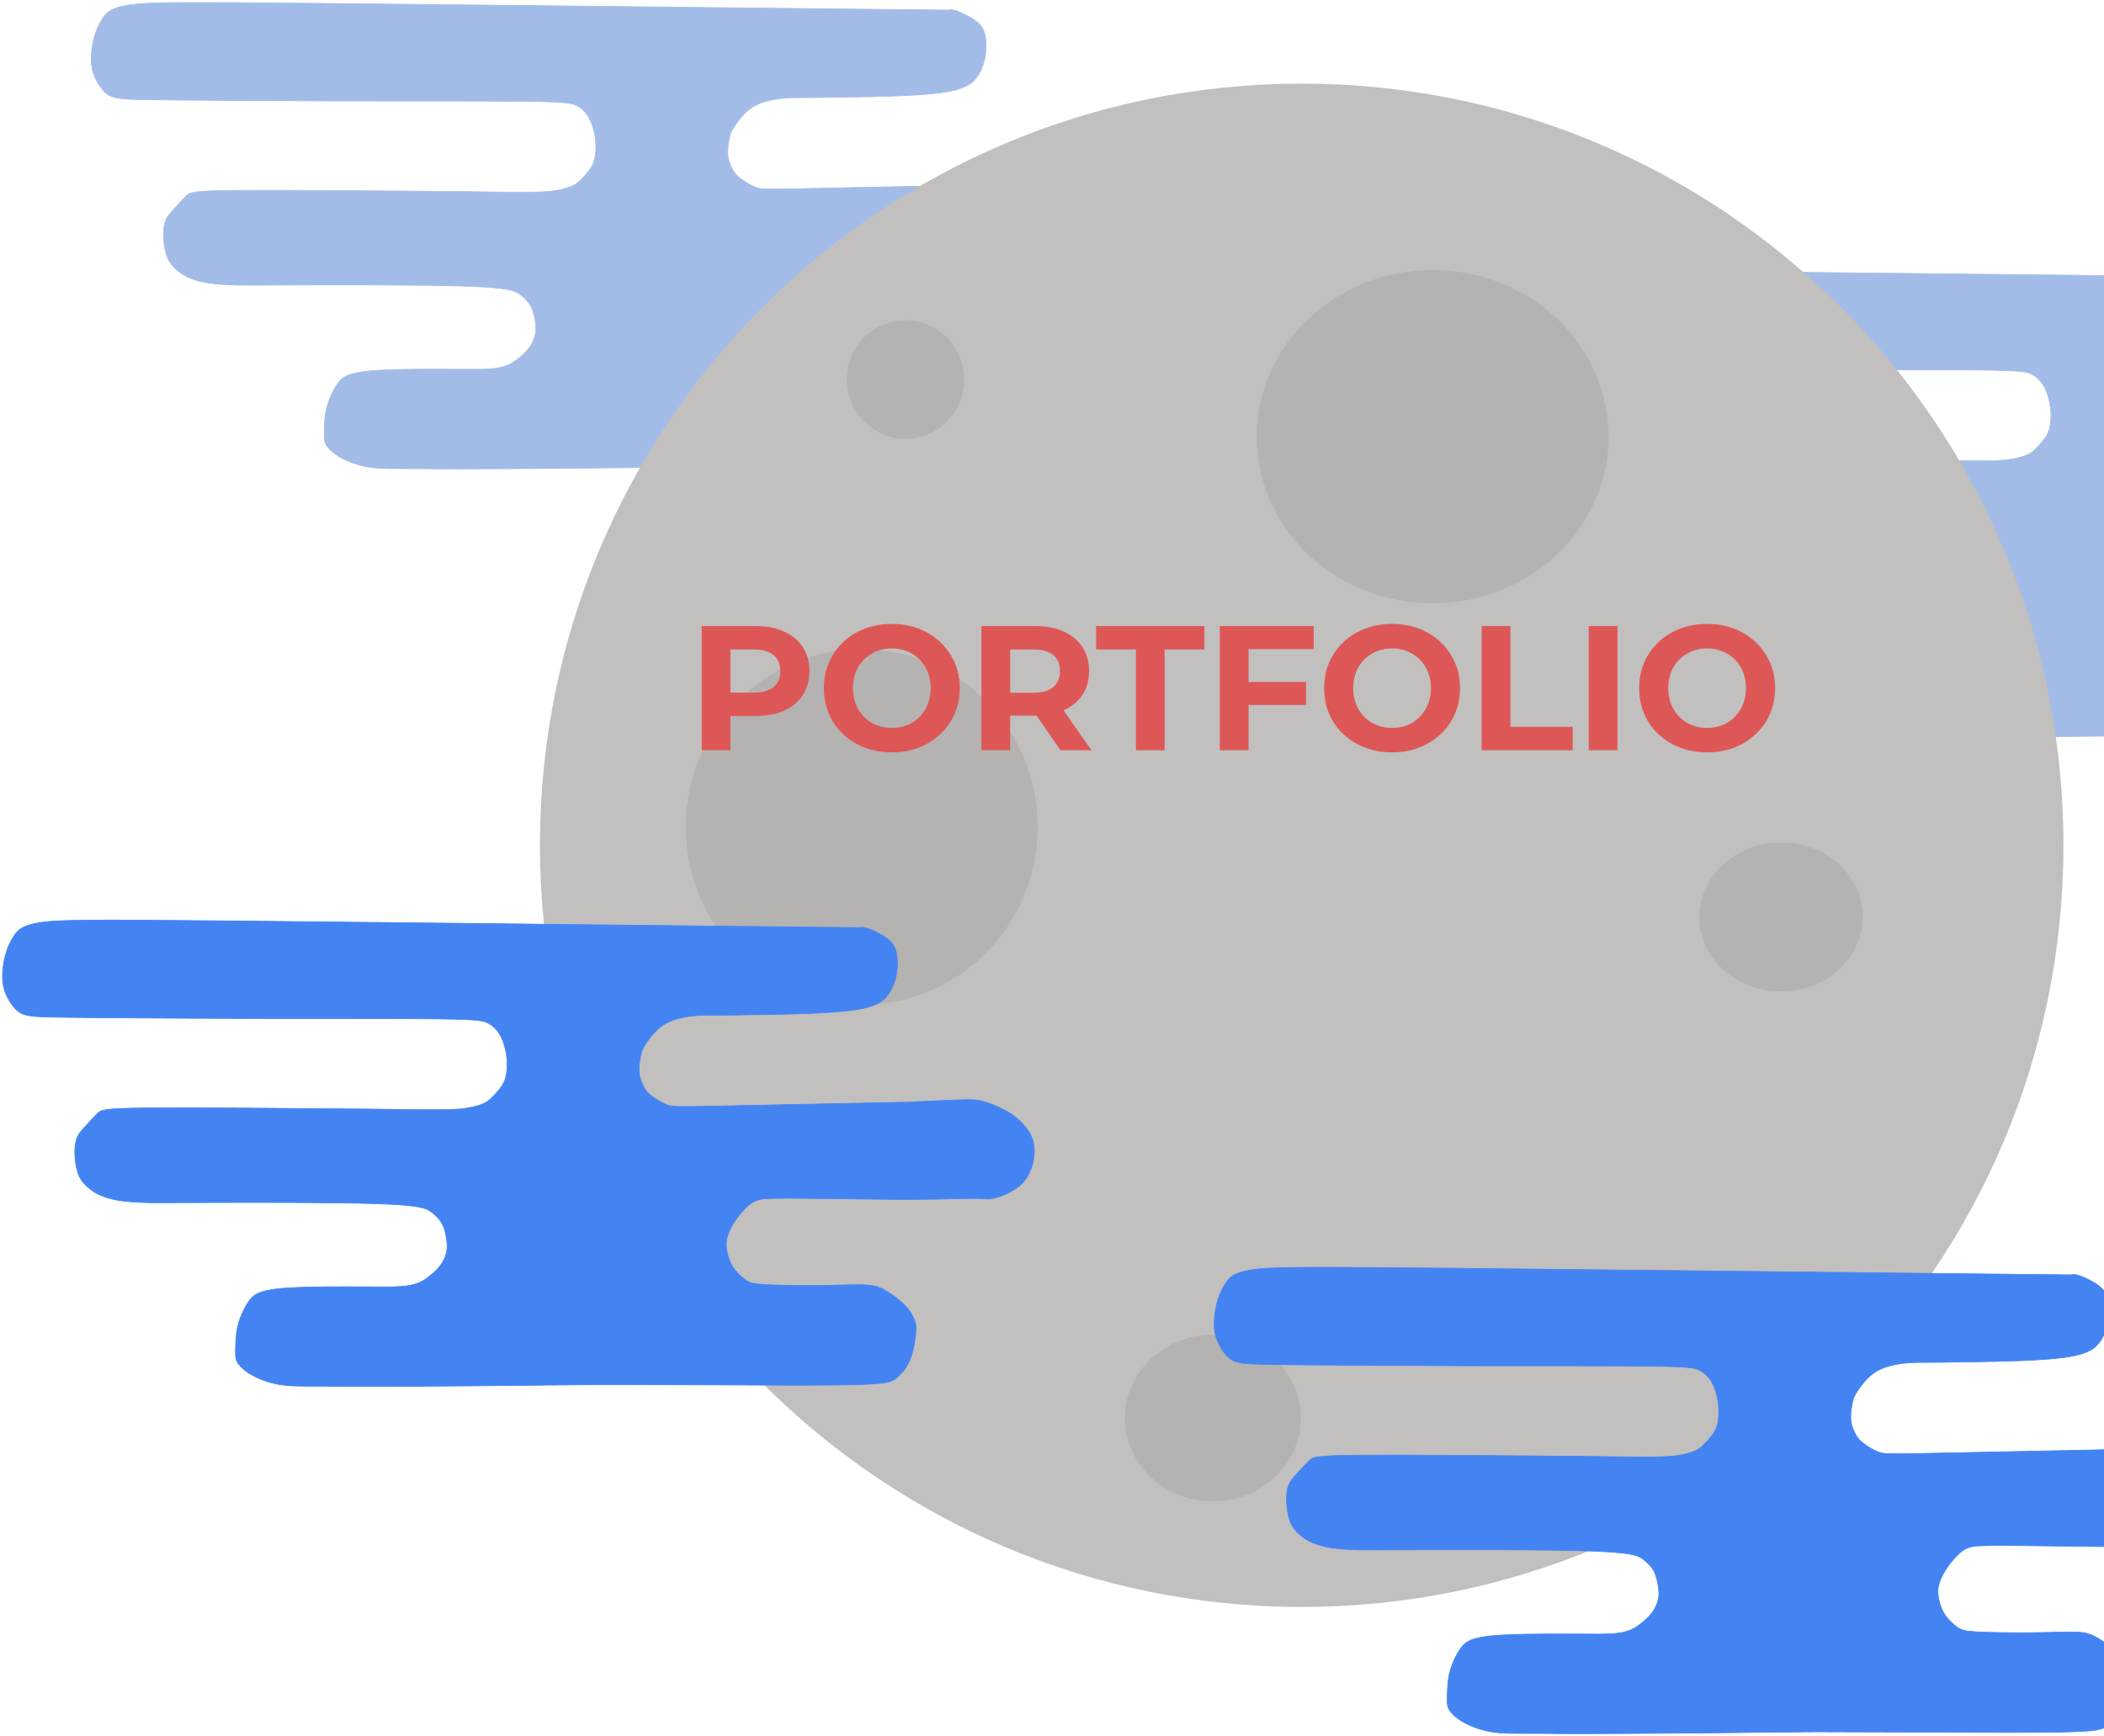 <svg width="830" height="685" viewBox="0 0 830 685" fill="none" xmlns="http://www.w3.org/2000/svg">
<path d="M373.593 3.968C372.856 3.968 371.381 3.968 323.245 3.437C275.108 2.907 180.316 1.846 126.216 1.322C72.116 0.799 58.708 0.81 51.105 1.927C43.503 3.042 41.71 5.261 40.276 7.583C38.841 9.906 37.764 12.331 37.033 15.178C36.301 18.027 35.914 21.297 35.994 23.98C36.075 26.662 36.623 28.756 37.649 30.928C38.676 33.1 40.182 35.35 41.793 36.73C43.404 38.11 45.227 38.653 48.282 38.964C51.337 39.275 55.677 39.369 71.186 39.506C86.696 39.644 113.373 39.823 140.244 39.87C167.116 39.914 194.18 39.833 208.809 40.02C223.439 40.211 225.632 40.68 227.483 41.64C229.335 42.599 230.845 44.048 231.975 45.844C233.104 47.64 233.855 49.781 234.348 51.919C234.842 54.056 235.079 56.19 235.057 58.27C235.034 60.35 234.753 62.377 234.215 63.958C233.676 65.538 232.882 66.673 231.899 67.885C230.917 69.097 229.746 70.386 228.727 71.348C227.709 72.311 226.843 72.947 225.444 73.528C224.046 74.11 222.113 74.637 219.994 75.047C217.874 75.457 215.567 75.751 208.792 75.813C202.017 75.872 190.774 75.707 179.532 75.538C145.222 75.245 110.914 74.951 93.337 75.108C75.761 75.264 74.92 75.871 73.431 77.328C71.942 78.785 69.804 81.092 68.11 82.994C66.417 84.896 65.167 86.392 64.713 89.437C64.258 92.481 64.598 97.071 65.559 100.216C66.52 103.361 68.101 105.06 69.656 106.41C71.21 107.76 72.737 108.761 74.727 109.623C76.716 110.486 79.166 111.21 82.4 111.689C85.635 112.168 89.653 112.402 93.214 112.489C96.775 112.577 99.878 112.519 117.385 112.46C134.891 112.4 166.801 112.35 183.88 112.929C200.96 113.508 203.208 114.717 205.102 116.123C206.996 117.528 208.537 119.129 209.511 121.014C210.485 122.898 210.895 125.066 211.158 126.911C211.422 128.757 211.538 130.28 211.158 132.037C210.777 133.794 209.899 135.786 208.465 137.6C207.031 139.415 205.041 141.052 203.52 142.163C201.999 143.275 200.947 143.86 199.438 144.384C197.93 144.908 195.965 145.37 192.816 145.572C189.667 145.775 185.335 145.716 182.612 145.687C179.889 145.657 178.777 145.657 171.665 145.657C164.553 145.657 151.441 145.657 143.977 146.546C136.512 147.435 134.697 149.213 133.204 151.332C131.711 153.452 130.54 155.912 129.75 158.079C128.96 160.247 128.55 162.122 128.316 163.821C128.082 165.52 128.024 167.044 127.965 168.567C127.905 170.09 127.848 171.614 127.928 172.854C128.01 174.095 128.234 175.052 129.155 176.25C130.075 177.449 131.691 178.889 133.69 180.108C135.688 181.328 138.069 182.328 140.455 183.091C142.841 183.854 145.231 184.381 148.241 184.644C151.25 184.907 154.881 184.907 158.394 184.907C161.907 184.907 165.303 184.907 167.967 184.937C170.631 184.967 172.563 185.025 181.601 185.011C190.638 184.996 206.779 184.912 223.127 184.777C239.474 184.642 256.024 184.459 272.576 184.275L321.934 184.421C342.576 184.533 363.219 184.645 374.284 184.275C385.35 183.905 386.839 183.053 388.288 181.93C389.736 180.806 391.143 179.411 392.316 177.628C393.488 175.845 394.426 173.673 395.071 171.209C395.716 168.745 396.069 165.987 396.245 163.993C396.422 162 396.422 160.769 395.859 159.099C395.296 157.429 394.168 155.32 391.998 153.068C389.828 150.816 386.614 148.423 384.001 146.968C381.388 145.513 379.374 144.997 375.616 144.885C371.857 144.772 366.353 145.066 358.989 145.147C351.626 145.229 342.403 145.103 337.188 144.831C331.972 144.562 330.764 144.152 329.152 143.018C327.539 141.884 325.523 140.027 324.163 137.926C322.803 135.826 322.1 133.482 321.749 131.578C321.397 129.673 321.397 128.209 321.719 126.714C322.041 125.219 322.685 123.696 323.417 122.29C324.148 120.883 324.968 119.594 326.14 118.071C327.311 116.547 328.833 114.79 330.173 113.628C331.514 112.466 332.671 111.901 333.953 111.471C335.234 111.042 336.64 110.749 345.673 110.75C354.707 110.75 371.367 111.043 382.574 111.159C393.78 111.275 399.533 111.211 404.224 111.122C408.915 111.033 412.546 110.916 415.473 110.857C418.401 110.797 420.626 110.797 422.353 110.916C424.081 111.034 425.31 111.268 427.989 110.519C430.667 109.77 434.796 108.039 437.562 105.534C440.329 103.028 441.734 99.747 442.437 96.847C443.139 93.948 443.139 91.428 442.762 89.323C442.384 87.218 441.628 85.527 440.372 83.744C439.116 81.96 437.36 80.085 435.424 78.583C433.489 77.081 431.375 75.951 429.117 74.918C426.859 73.885 424.459 72.947 422.438 72.419C420.418 71.892 418.779 71.775 413.949 71.913C409.119 72.051 401.097 72.445 393.077 72.838C362.808 73.476 332.541 74.113 316.789 74.403C301.037 74.692 299.803 74.634 297.849 73.811C295.895 72.989 293.22 71.401 291.561 70.027C289.903 68.652 289.263 67.49 288.591 66.06C287.92 64.629 287.217 62.93 287.099 60.733C286.982 58.535 287.45 55.84 287.804 54.182C288.157 52.525 288.396 51.905 289.711 49.888C291.025 47.871 293.413 44.458 296.775 42.312C300.137 40.166 304.47 39.287 307.895 38.877C311.321 38.467 313.838 38.526 317.417 38.526C320.995 38.526 325.633 38.466 335.811 38.303C345.989 38.138 361.706 37.864 371.048 36.616C380.39 35.368 383.358 33.147 385.339 30.425C387.321 27.704 388.316 24.482 388.756 21.67C389.195 18.858 389.078 16.456 388.677 14.359C388.277 12.263 387.592 10.473 385.523 8.727C383.453 6.982 379.999 5.283 377.902 4.496C375.805 3.709 375.067 3.836 374.697 3.9C374.326 3.967 374.327 3.959 373.59 3.959L373.593 3.968Z" fill="#A3BCE7" stroke="#A3BCE7" stroke-width="0.265"/>
<path d="M947.609 109.98C946.873 109.98 945.397 109.98 897.261 109.45C849.124 108.919 754.332 107.859 700.232 107.335C646.133 106.811 632.724 106.823 625.122 107.939C617.519 109.055 615.727 111.274 614.292 113.596C612.857 115.918 611.78 118.343 611.049 121.191C610.317 124.039 609.93 127.31 610.01 129.992C610.091 132.675 610.639 134.769 611.666 136.941C612.693 139.113 614.198 141.363 615.809 142.743C617.42 144.122 619.244 144.666 622.298 144.976C625.353 145.287 629.693 145.382 645.203 145.519C660.712 145.656 687.389 145.836 714.261 145.883C741.132 145.927 768.197 145.845 782.826 146.033C797.455 146.224 799.648 146.693 801.5 147.652C803.351 148.612 804.861 150.061 805.991 151.857C807.12 153.652 807.871 155.794 808.364 157.932C808.858 160.069 809.095 162.203 809.073 164.283C809.051 166.363 808.769 168.39 808.231 169.97C807.693 171.551 806.898 172.686 805.916 173.898C804.933 175.11 803.762 176.399 802.744 177.361C801.725 178.323 800.859 178.959 799.46 179.541C798.062 180.123 796.13 180.65 794.01 181.06C791.89 181.47 789.583 181.763 782.808 181.826C776.033 181.885 764.79 181.719 753.548 181.55C719.238 181.257 684.93 180.963 667.353 181.12C649.777 181.276 648.937 181.883 647.447 183.34C645.958 184.798 643.82 187.104 642.126 189.006C640.433 190.908 639.184 192.405 638.729 195.449C638.275 198.494 638.614 203.084 639.575 206.229C640.537 209.373 642.117 211.072 643.672 212.422C645.226 213.772 646.754 214.774 648.743 215.636C650.732 216.498 653.182 217.222 656.417 217.701C659.651 218.18 663.669 218.415 667.23 218.502C670.791 218.59 673.894 218.532 691.401 218.472C708.908 218.413 740.817 218.363 757.897 218.942C774.976 219.521 777.224 220.73 779.118 222.136C781.012 223.541 782.553 225.142 783.527 227.026C784.502 228.911 784.911 231.078 785.175 232.924C785.438 234.77 785.555 236.293 785.174 238.05C784.793 239.807 783.915 241.799 782.481 243.613C781.047 245.427 779.058 247.064 777.537 248.176C776.016 249.287 774.963 249.873 773.454 250.397C771.946 250.921 769.981 251.383 766.832 251.585C763.684 251.788 759.351 251.729 756.628 251.7C753.906 251.67 752.793 251.67 745.681 251.67C738.569 251.67 725.457 251.67 717.993 252.559C710.528 253.448 708.713 255.226 707.22 257.345C705.727 259.465 704.556 261.924 703.766 264.092C702.976 266.26 702.566 268.134 702.332 269.834C702.098 271.533 702.04 273.056 701.981 274.58C701.922 276.103 701.864 277.626 701.944 278.867C702.026 280.107 702.25 281.065 703.171 282.263C704.091 283.462 705.707 284.902 707.706 286.121C709.704 287.341 712.086 288.341 714.471 289.104C716.857 289.867 719.247 290.393 722.257 290.656C725.267 290.92 728.897 290.92 732.41 290.92C735.923 290.92 739.319 290.92 741.983 290.95C744.647 290.979 746.58 291.037 755.617 291.024C764.654 291.009 780.796 290.924 797.143 290.79C813.49 290.655 830.04 290.472 846.592 290.288L895.95 290.434C916.592 290.546 937.236 290.658 948.301 290.287C959.366 289.918 960.856 289.065 962.304 287.942C963.752 286.819 965.159 285.424 966.332 283.641C967.504 281.858 968.442 279.686 969.087 277.222C969.733 274.757 970.085 272 970.262 270.006C970.438 268.012 970.438 266.782 969.875 265.112C969.312 263.442 968.184 261.333 966.014 259.081C963.844 256.829 960.631 254.436 958.017 252.981C955.404 251.525 953.391 251.009 949.632 250.897C945.873 250.785 940.369 251.078 933.006 251.16C925.642 251.242 916.419 251.115 911.204 250.844C905.988 250.574 904.78 250.165 903.168 249.031C901.556 247.897 899.539 246.039 898.179 243.939C896.819 241.838 896.117 239.495 895.765 237.59C895.413 235.686 895.413 234.221 895.735 232.727C896.057 231.232 896.701 229.709 897.433 228.302C898.165 226.896 898.985 225.607 900.156 224.084C901.327 222.56 902.849 220.802 904.189 219.641C905.53 218.479 906.687 217.913 907.969 217.484C909.251 217.055 910.656 216.762 919.689 216.762C928.723 216.763 945.383 217.056 956.59 217.172C967.797 217.288 973.549 217.224 978.24 217.134C982.932 217.046 986.562 216.928 989.489 216.869C992.417 216.81 994.642 216.81 996.37 216.929C998.097 217.047 999.327 217.281 1002.01 216.532C1004.68 215.783 1008.81 214.052 1011.58 211.546C1014.34 209.041 1015.75 205.76 1016.45 202.86C1017.16 199.96 1017.16 197.441 1016.78 195.336C1016.4 193.231 1015.64 191.54 1014.39 189.756C1013.13 187.973 1011.38 186.098 1009.44 184.596C1007.51 183.093 1005.39 181.964 1003.13 180.931C1000.88 179.897 998.475 178.96 996.455 178.432C994.434 177.905 992.795 177.788 987.965 177.925C983.135 178.064 975.113 178.457 967.093 178.851C936.824 179.489 906.557 180.126 890.805 180.416C875.054 180.705 873.82 180.647 871.865 179.824C869.911 179.002 867.236 177.414 865.578 176.039C863.919 174.665 863.279 173.503 862.608 172.072C861.936 170.642 861.233 168.943 861.116 166.745C860.998 164.548 861.467 161.853 861.82 160.195C862.174 158.537 862.412 157.917 863.727 155.901C865.041 153.884 867.429 150.471 870.791 148.325C874.153 146.178 878.486 145.299 881.911 144.89C885.337 144.48 887.855 144.538 891.433 144.538C895.011 144.539 899.649 144.479 909.827 144.316C920.005 144.151 935.722 143.876 945.064 142.629C954.406 141.381 957.374 139.159 959.356 136.438C961.337 133.717 962.332 130.494 962.772 127.682C963.211 124.871 963.094 122.468 962.694 120.372C962.293 118.276 961.608 116.485 959.539 114.74C957.47 112.994 954.015 111.295 951.918 110.509C949.821 109.722 949.083 109.849 948.713 109.913C948.343 109.98 948.343 109.972 947.606 109.972L947.609 109.98Z" fill="#A3BCE7" stroke="#A3BCE7" stroke-width="0.265"/>
<g clip-path="url(#clip0)">
<path opacity="0.999" d="M445.272 296.391C483.61 296.391 514.689 273.345 514.689 244.917C514.689 216.49 483.61 193.444 445.272 193.444C406.934 193.444 375.855 216.49 375.855 244.917C375.855 273.345 406.934 296.391 445.272 296.391Z" fill="#B5B2B2"/>
<path d="M521.022 404.205C520.449 404.205 519.301 404.205 481.868 403.793C444.435 403.381 370.72 402.557 328.649 402.149C286.579 401.742 276.151 401.751 270.239 402.619C264.327 403.486 262.933 405.21 261.818 407.015C260.702 408.82 259.865 410.704 259.296 412.918C258.727 415.131 258.426 417.673 258.488 419.757C258.551 421.842 258.977 423.47 259.775 425.158C260.574 426.846 261.745 428.594 262.998 429.666C264.25 430.739 265.668 431.161 268.044 431.402C270.419 431.644 273.795 431.717 285.855 431.824C297.916 431.931 318.662 432.07 339.558 432.106C360.455 432.141 381.501 432.078 392.878 432.223C404.254 432.372 405.96 432.736 407.399 433.482C408.839 434.228 410.014 435.354 410.892 436.749C411.77 438.145 412.354 439.809 412.738 441.47C413.122 443.132 413.306 444.79 413.289 446.406C413.271 448.023 413.052 449.598 412.634 450.826C412.215 452.055 411.598 452.937 410.834 453.879C410.069 454.82 409.159 455.822 408.367 456.57C407.575 457.318 406.901 457.812 405.814 458.264C404.726 458.716 403.223 459.126 401.575 459.445C399.927 459.763 398.132 459.991 392.864 460.04C387.596 460.086 378.852 459.957 370.11 459.826C343.429 459.598 316.749 459.369 303.081 459.491C289.413 459.613 288.759 460.084 287.601 461.217C286.443 462.349 284.78 464.142 283.463 465.62C282.146 467.098 281.175 468.261 280.821 470.627C280.468 472.993 280.732 476.56 281.479 479.004C282.227 481.448 283.456 482.768 284.665 483.818C285.874 484.867 287.062 485.645 288.608 486.315C290.155 486.985 292.061 487.548 294.576 487.92C297.091 488.293 300.216 488.475 302.985 488.543C305.754 488.611 308.167 488.566 321.781 488.52C335.396 488.473 360.21 488.435 373.492 488.884C386.773 489.334 388.522 490.274 389.995 491.366C391.468 492.459 392.665 493.703 393.423 495.167C394.181 496.632 394.5 498.316 394.704 499.751C394.909 501.185 395 502.369 394.704 503.734C394.408 505.1 393.725 506.648 392.61 508.058C391.495 509.467 389.947 510.74 388.765 511.603C387.582 512.467 386.763 512.922 385.59 513.33C384.417 513.737 382.889 514.096 380.44 514.253C377.992 514.41 374.623 514.365 372.505 514.342C370.388 514.319 369.523 514.319 363.992 514.319C358.461 514.319 348.265 514.319 342.461 515.01C336.656 515.701 335.244 517.082 334.083 518.729C332.922 520.376 332.012 522.288 331.397 523.973C330.783 525.657 330.464 527.114 330.282 528.435C330.1 529.756 330.055 530.939 330.009 532.123C329.963 533.307 329.918 534.491 329.98 535.455C330.044 536.419 330.218 537.163 330.934 538.094C331.65 539.026 332.907 540.145 334.461 541.093C336.015 542.04 337.867 542.817 339.722 543.41C341.577 544.003 343.436 544.413 345.776 544.617C348.117 544.822 350.94 544.822 353.672 544.822C356.404 544.822 359.045 544.822 361.117 544.845C363.188 544.868 364.691 544.913 371.719 544.903C378.747 544.891 391.299 544.825 404.011 544.721C416.724 544.616 429.594 544.474 442.465 544.331L480.849 544.444C496.901 544.531 512.954 544.618 521.559 544.33C530.164 544.043 531.322 543.381 532.449 542.508C533.575 541.635 534.669 540.551 535.581 539.165C536.493 537.78 537.222 536.092 537.724 534.176C538.226 532.261 538.5 530.118 538.637 528.569C538.774 527.019 538.774 526.063 538.336 524.765C537.899 523.468 537.021 521.828 535.334 520.078C533.646 518.328 531.147 516.468 529.115 515.338C527.083 514.207 525.517 513.805 522.594 513.718C519.671 513.631 515.391 513.859 509.665 513.923C503.939 513.986 496.766 513.888 492.711 513.677C488.655 513.468 487.716 513.149 486.462 512.268C485.208 511.387 483.64 509.943 482.582 508.311C481.524 506.678 480.978 504.857 480.705 503.377C480.431 501.897 480.431 500.759 480.681 499.597C480.932 498.436 481.433 497.252 482.002 496.159C482.571 495.066 483.208 494.064 484.119 492.88C485.03 491.696 486.214 490.33 487.256 489.427C488.298 488.524 489.198 488.085 490.195 487.751C491.192 487.418 492.285 487.19 499.31 487.19C506.334 487.191 519.29 487.418 528.005 487.509C536.72 487.599 541.193 487.549 544.842 487.48C548.49 487.411 551.313 487.319 553.589 487.274C555.866 487.228 557.596 487.227 558.94 487.32C560.283 487.411 561.239 487.594 563.322 487.011C565.405 486.429 568.616 485.084 570.767 483.137C572.918 481.19 574.011 478.64 574.558 476.386C575.104 474.133 575.104 472.175 574.81 470.539C574.517 468.903 573.929 467.589 572.952 466.203C571.976 464.817 570.61 463.36 569.104 462.192C567.599 461.025 565.955 460.147 564.199 459.344C562.444 458.541 560.577 457.812 559.006 457.402C557.435 456.992 556.16 456.902 552.404 457.009C548.648 457.116 542.41 457.422 536.173 457.728C512.634 458.223 489.097 458.719 476.848 458.944C464.599 459.169 463.639 459.124 462.119 458.484C460.599 457.845 458.519 456.611 457.23 455.543C455.94 454.475 455.442 453.572 454.92 452.46C454.398 451.348 453.851 450.028 453.76 448.32C453.668 446.612 454.033 444.517 454.307 443.229C454.583 441.941 454.768 441.459 455.79 439.892C456.812 438.325 458.67 435.672 461.284 434.004C463.898 432.336 467.268 431.653 469.931 431.335C472.595 431.016 474.553 431.062 477.336 431.062C480.118 431.062 483.725 431.015 491.64 430.889C499.555 430.76 511.777 430.547 519.042 429.578C526.307 428.608 528.615 426.881 530.156 424.767C531.697 422.652 532.471 420.147 532.812 417.962C533.154 415.777 533.063 413.91 532.752 412.281C532.44 410.652 531.907 409.26 530.298 407.904C528.689 406.547 526.003 405.227 524.372 404.616C522.741 404.004 522.167 404.103 521.88 404.152C521.592 404.205 521.592 404.199 521.019 404.199L521.022 404.205Z" fill="#4484F2" stroke="#4484F2" stroke-width="0.265"/>
<path opacity="0.999" d="M513.5 634C679.462 634 814 499.462 814 333.5C814 167.538 679.462 33 513.5 33C347.538 33 213 167.538 213 333.5C213 499.462 347.538 634 513.5 634Z" fill="#C2BFBF"/>
<path opacity="0.999" d="M565.155 238.034C603.493 238.034 634.572 208.601 634.572 172.294C634.572 135.987 603.493 106.554 565.155 106.554C526.817 106.554 495.738 135.987 495.738 172.294C495.738 208.601 526.817 238.034 565.155 238.034Z" fill="#B5B2B2"/>
<path opacity="0.999" d="M702.603 391.15C720.397 391.15 734.822 377.988 734.822 361.753C734.822 345.517 720.397 332.356 702.603 332.356C684.809 332.356 670.384 345.517 670.384 361.753C670.384 377.988 684.809 391.15 702.603 391.15Z" fill="#B5B2B2"/>
<path opacity="0.999" d="M339.945 396.442C378.283 396.442 409.362 365.023 409.362 326.266C409.362 287.509 378.283 256.09 339.945 256.09C301.607 256.09 270.528 287.509 270.528 326.266C270.528 365.023 301.607 396.442 339.945 396.442Z" fill="#B5B2B2"/>
<path opacity="0.999" d="M357.225 173.118C370.004 173.118 380.364 162.645 380.364 149.726C380.364 136.807 370.004 126.334 357.225 126.334C344.446 126.334 334.086 136.807 334.086 149.726C334.086 162.645 344.446 173.118 357.225 173.118Z" fill="#B5B2B2"/>
<path opacity="0.999" d="M478.455 592.313C497.624 592.313 513.164 577.597 513.164 559.443C513.164 541.289 497.624 526.573 478.455 526.573C459.286 526.573 443.747 541.289 443.747 559.443C443.747 577.597 459.286 592.313 478.455 592.313Z" fill="#B5B2B2"/>
<path d="M298.02 247C302.36 247 306.117 247.723 309.29 249.17C312.51 250.617 314.983 252.67 316.71 255.33C318.437 257.99 319.3 261.14 319.3 264.78C319.3 268.373 318.437 271.523 316.71 274.23C314.983 276.89 312.51 278.943 309.29 280.39C306.117 281.79 302.36 282.49 298.02 282.49H288.15V296H276.81V247H298.02ZM297.39 273.25C300.797 273.25 303.387 272.527 305.16 271.08C306.933 269.587 307.82 267.487 307.82 264.78C307.82 262.027 306.933 259.927 305.16 258.48C303.387 256.987 300.797 256.24 297.39 256.24H288.15V273.25H297.39ZM351.81 296.84C346.723 296.84 342.126 295.743 338.02 293.55C333.96 291.357 330.763 288.347 328.43 284.52C326.143 280.647 325 276.307 325 271.5C325 266.693 326.143 262.377 328.43 258.55C330.763 254.677 333.96 251.643 338.02 249.45C342.126 247.257 346.723 246.16 351.81 246.16C356.896 246.16 361.47 247.257 365.53 249.45C369.59 251.643 372.786 254.677 375.12 258.55C377.453 262.377 378.62 266.693 378.62 271.5C378.62 276.307 377.453 280.647 375.12 284.52C372.786 288.347 369.59 291.357 365.53 293.55C361.47 295.743 356.896 296.84 351.81 296.84ZM351.81 287.18C354.703 287.18 357.316 286.527 359.65 285.22C361.983 283.867 363.803 282 365.11 279.62C366.463 277.24 367.14 274.533 367.14 271.5C367.14 268.467 366.463 265.76 365.11 263.38C363.803 261 361.983 259.157 359.65 257.85C357.316 256.497 354.703 255.82 351.81 255.82C348.916 255.82 346.303 256.497 343.97 257.85C341.636 259.157 339.793 261 338.44 263.38C337.133 265.76 336.48 268.467 336.48 271.5C336.48 274.533 337.133 277.24 338.44 279.62C339.793 282 341.636 283.867 343.97 285.22C346.303 286.527 348.916 287.18 351.81 287.18ZM418.362 296L408.912 282.35H408.352H398.482V296H387.142V247H408.352C412.692 247 416.449 247.723 419.622 249.17C422.842 250.617 425.315 252.67 427.042 255.33C428.769 257.99 429.632 261.14 429.632 264.78C429.632 268.42 428.745 271.57 426.972 274.23C425.245 276.843 422.772 278.85 419.552 280.25L430.542 296H418.362ZM418.152 264.78C418.152 262.027 417.265 259.927 415.492 258.48C413.719 256.987 411.129 256.24 407.722 256.24H398.482V273.32H407.722C411.129 273.32 413.719 272.573 415.492 271.08C417.265 269.587 418.152 267.487 418.152 264.78ZM448.083 256.24H432.403V247H475.103V256.24H459.423V296H448.083V256.24ZM492.545 256.1V269.05H515.225V278.15H492.545V296H481.205V247H518.235V256.1H492.545ZM549.163 296.84C544.076 296.84 539.48 295.743 535.373 293.55C531.313 291.357 528.116 288.347 525.783 284.52C523.496 280.647 522.353 276.307 522.353 271.5C522.353 266.693 523.496 262.377 525.783 258.55C528.116 254.677 531.313 251.643 535.373 249.45C539.48 247.257 544.076 246.16 549.163 246.16C554.25 246.16 558.823 247.257 562.883 249.45C566.943 251.643 570.14 254.677 572.473 258.55C574.806 262.377 575.973 266.693 575.973 271.5C575.973 276.307 574.806 280.647 572.473 284.52C570.14 288.347 566.943 291.357 562.883 293.55C558.823 295.743 554.25 296.84 549.163 296.84ZM549.163 287.18C552.056 287.18 554.67 286.527 557.003 285.22C559.336 283.867 561.156 282 562.463 279.62C563.816 277.24 564.493 274.533 564.493 271.5C564.493 268.467 563.816 265.76 562.463 263.38C561.156 261 559.336 259.157 557.003 257.85C554.67 256.497 552.056 255.82 549.163 255.82C546.27 255.82 543.656 256.497 541.323 257.85C538.99 259.157 537.146 261 535.793 263.38C534.486 265.76 533.833 268.467 533.833 271.5C533.833 274.533 534.486 277.24 535.793 279.62C537.146 282 538.99 283.867 541.323 285.22C543.656 286.527 546.27 287.18 549.163 287.18ZM584.496 247H595.836V286.76H620.406V296H584.496V247ZM626.742 247H638.082V296H626.742V247ZM673.44 296.84C668.354 296.84 663.757 295.743 659.65 293.55C655.59 291.357 652.394 288.347 650.06 284.52C647.774 280.647 646.63 276.307 646.63 271.5C646.63 266.693 647.774 262.377 650.06 258.55C652.394 254.677 655.59 251.643 659.65 249.45C663.757 247.257 668.354 246.16 673.44 246.16C678.527 246.16 683.1 247.257 687.16 249.45C691.22 251.643 694.417 254.677 696.75 258.55C699.084 262.377 700.25 266.693 700.25 271.5C700.25 276.307 699.084 280.647 696.75 284.52C694.417 288.347 691.22 291.357 687.16 293.55C683.1 295.743 678.527 296.84 673.44 296.84ZM673.44 287.18C676.334 287.18 678.947 286.527 681.28 285.22C683.614 283.867 685.434 282 686.74 279.62C688.094 277.24 688.77 274.533 688.77 271.5C688.77 268.467 688.094 265.76 686.74 263.38C685.434 261 683.614 259.157 681.28 257.85C678.947 256.497 676.334 255.82 673.44 255.82C670.547 255.82 667.934 256.497 665.6 257.85C663.267 259.157 661.424 261 660.07 263.38C658.764 265.76 658.11 268.467 658.11 271.5C658.11 274.533 658.764 277.24 660.07 279.62C661.424 282 663.267 283.867 665.6 285.22C667.934 286.527 670.547 287.18 673.44 287.18Z" fill="#DE5757"/>
</g>
<path d="M816.593 502.968C815.856 502.968 814.381 502.968 766.245 502.437C718.108 501.907 623.316 500.846 569.216 500.322C515.116 499.799 501.707 499.81 494.105 500.927C486.503 502.042 484.71 504.261 483.276 506.583C481.841 508.906 480.764 511.33 480.033 514.179C479.301 517.027 478.914 520.297 478.994 522.98C479.075 525.662 479.623 527.757 480.649 529.928C481.676 532.1 483.182 534.35 484.793 535.73C486.404 537.11 488.228 537.653 491.282 537.964C494.337 538.275 498.677 538.369 514.186 538.506C529.696 538.644 556.373 538.823 583.244 538.87C610.116 538.915 637.18 538.833 651.809 539.02C666.439 539.211 668.632 539.68 670.483 540.64C672.335 541.599 673.845 543.048 674.975 544.844C676.104 546.64 676.855 548.781 677.348 550.919C677.842 553.056 678.079 555.19 678.057 557.27C678.034 559.35 677.753 561.377 677.215 562.958C676.676 564.538 675.882 565.673 674.899 566.885C673.917 568.097 672.746 569.386 671.727 570.348C670.709 571.311 669.843 571.947 668.444 572.528C667.046 573.11 665.113 573.637 662.994 574.047C660.874 574.457 658.566 574.751 651.792 574.813C645.017 574.872 633.774 574.707 622.532 574.538C588.222 574.244 553.914 573.951 536.337 574.108C518.761 574.264 517.92 574.871 516.431 576.328C514.942 577.785 512.804 580.092 511.11 581.994C509.417 583.896 508.167 585.392 507.713 588.437C507.258 591.481 507.598 596.071 508.559 599.216C509.52 602.361 511.101 604.06 512.656 605.41C514.21 606.76 515.737 607.761 517.727 608.623C519.716 609.486 522.166 610.21 525.4 610.689C528.635 611.168 532.653 611.402 536.214 611.489C539.774 611.577 542.878 611.519 560.385 611.46C577.891 611.4 609.801 611.35 626.88 611.929C643.96 612.508 646.208 613.717 648.102 615.123C649.996 616.528 651.537 618.129 652.511 620.014C653.485 621.898 653.895 624.066 654.158 625.911C654.422 627.757 654.538 629.28 654.158 631.037C653.777 632.794 652.899 634.786 651.465 636.6C650.031 638.415 648.041 640.052 646.52 641.163C644.999 642.275 643.947 642.86 642.438 643.384C640.93 643.908 638.965 644.37 635.816 644.572C632.667 644.775 628.335 644.716 625.612 644.687C622.889 644.657 621.777 644.657 614.665 644.657C607.553 644.657 594.441 644.657 586.977 645.546C579.512 646.435 577.697 648.213 576.204 650.332C574.711 652.452 573.54 654.912 572.75 657.079C571.96 659.247 571.55 661.122 571.316 662.821C571.082 664.52 571.024 666.044 570.965 667.567C570.905 669.09 570.848 670.614 570.928 671.854C571.01 673.095 571.234 674.052 572.155 675.25C573.075 676.449 574.691 677.889 576.69 679.108C578.688 680.328 581.069 681.328 583.455 682.091C585.841 682.854 588.231 683.381 591.241 683.644C594.25 683.907 597.881 683.907 601.394 683.907C604.907 683.907 608.303 683.907 610.967 683.937C613.631 683.967 615.563 684.025 624.601 684.011C633.638 683.996 649.779 683.912 666.126 683.777C682.474 683.642 699.024 683.459 715.576 683.275L764.934 683.421C785.576 683.533 806.219 683.645 817.284 683.275C828.35 682.905 829.839 682.053 831.288 680.93C832.736 679.806 834.143 678.411 835.316 676.628C836.488 674.845 837.426 672.673 838.071 670.209C838.716 667.745 839.069 664.987 839.245 662.993C839.422 661 839.422 659.769 838.859 658.099C838.296 656.429 837.168 654.32 834.998 652.068C832.828 649.816 829.614 647.423 827.001 645.968C824.388 644.513 822.374 643.997 818.616 643.885C814.857 643.772 809.353 644.066 801.989 644.147C794.626 644.229 785.403 644.103 780.188 643.831C774.972 643.562 773.764 643.152 772.152 642.018C770.539 640.884 768.523 639.027 767.163 636.926C765.803 634.826 765.1 632.482 764.749 630.578C764.397 628.673 764.397 627.209 764.719 625.714C765.041 624.219 765.685 622.696 766.417 621.29C767.148 619.883 767.968 618.594 769.14 617.071C770.311 615.547 771.833 613.79 773.173 612.628C774.514 611.466 775.671 610.901 776.953 610.471C778.234 610.042 779.64 609.749 788.673 609.75C797.707 609.75 814.367 610.043 825.574 610.159C836.78 610.275 842.533 610.211 847.224 610.122C851.915 610.033 855.546 609.916 858.473 609.857C861.401 609.797 863.626 609.797 865.353 609.916C867.081 610.034 868.31 610.268 870.989 609.519C873.667 608.77 877.796 607.039 880.562 604.534C883.329 602.028 884.734 598.747 885.437 595.847C886.139 592.948 886.139 590.428 885.762 588.323C885.384 586.218 884.628 584.527 883.372 582.744C882.116 580.96 880.36 579.085 878.424 577.583C876.489 576.081 874.375 574.951 872.117 573.918C869.859 572.884 867.459 571.947 865.438 571.419C863.418 570.892 861.779 570.775 856.949 570.913C852.119 571.051 844.097 571.445 836.077 571.838C805.808 572.476 775.541 573.113 759.789 573.403C744.037 573.692 742.803 573.634 740.849 572.811C738.895 571.989 736.22 570.401 734.561 569.027C732.903 567.652 732.263 566.49 731.591 565.06C730.92 563.629 730.217 561.93 730.099 559.732C729.982 557.535 730.45 554.84 730.804 553.182C731.157 551.525 731.396 550.905 732.711 548.888C734.025 546.871 736.413 543.458 739.775 541.312C743.137 539.166 747.47 538.287 750.895 537.877C754.321 537.467 756.838 537.526 760.417 537.526C763.995 537.526 768.633 537.466 778.811 537.303C788.989 537.138 804.706 536.863 814.048 535.616C823.39 534.368 826.358 532.147 828.339 529.425C830.321 526.704 831.316 523.482 831.756 520.67C832.195 517.858 832.078 515.456 831.677 513.359C831.277 511.263 830.592 509.473 828.523 507.727C826.453 505.982 822.999 504.283 820.902 503.496C818.805 502.709 818.067 502.836 817.697 502.9C817.326 502.967 817.327 502.959 816.59 502.959L816.593 502.968Z" fill="#4484F2" stroke="#4484F2" stroke-width="0.265"/>
<path d="M338.593 365.968C337.856 365.968 336.381 365.968 288.245 365.437C240.108 364.907 145.316 363.846 91.216 363.322C37.116 362.799 23.707 362.81 16.105 363.927C8.503 365.042 6.71 367.261 5.276 369.583C3.841 371.906 2.764 374.33 2.033 377.179C1.301 380.027 0.914 383.297 0.994 385.98C1.075 388.662 1.623 390.757 2.649 392.928C3.676 395.1 5.182 397.35 6.793 398.73C8.404 400.11 10.227 400.653 13.282 400.964C16.337 401.275 20.677 401.369 36.186 401.506C51.696 401.644 78.373 401.823 105.244 401.87C132.116 401.915 159.18 401.833 173.809 402.02C188.439 402.211 190.632 402.68 192.483 403.64C194.335 404.599 195.845 406.048 196.975 407.844C198.104 409.64 198.855 411.781 199.348 413.919C199.842 416.056 200.079 418.19 200.057 420.27C200.034 422.35 199.753 424.377 199.215 425.958C198.676 427.538 197.882 428.673 196.899 429.885C195.917 431.097 194.746 432.386 193.727 433.348C192.709 434.311 191.843 434.947 190.444 435.528C189.046 436.11 187.113 436.637 184.994 437.047C182.874 437.457 180.566 437.751 173.792 437.813C167.017 437.872 155.774 437.707 144.532 437.538C110.222 437.244 75.913 436.951 58.337 437.108C40.761 437.264 39.92 437.871 38.431 439.328C36.942 440.785 34.804 443.092 33.11 444.994C31.417 446.896 30.167 448.392 29.713 451.437C29.258 454.481 29.598 459.071 30.559 462.216C31.52 465.361 33.101 467.06 34.656 468.41C36.21 469.76 37.737 470.761 39.727 471.623C41.715 472.486 44.166 473.21 47.4 473.689C50.635 474.168 54.653 474.402 58.214 474.489C61.775 474.577 64.878 474.519 82.385 474.46C99.891 474.4 131.801 474.35 148.88 474.929C165.96 475.508 168.208 476.717 170.102 478.123C171.996 479.528 173.537 481.129 174.511 483.014C175.485 484.898 175.895 487.066 176.158 488.911C176.422 490.757 176.538 492.28 176.158 494.037C175.777 495.794 174.899 497.786 173.465 499.6C172.031 501.415 170.041 503.052 168.52 504.163C166.999 505.275 165.947 505.86 164.438 506.384C162.93 506.908 160.965 507.37 157.816 507.572C154.667 507.775 150.335 507.716 147.612 507.687C144.889 507.657 143.777 507.657 136.665 507.657C129.553 507.657 116.441 507.657 108.977 508.546C101.512 509.435 99.697 511.213 98.204 513.332C96.71 515.452 95.54 517.912 94.75 520.079C93.96 522.247 93.55 524.122 93.316 525.821C93.082 527.52 93.024 529.044 92.965 530.567C92.905 532.09 92.848 533.614 92.928 534.854C93.01 536.095 93.234 537.052 94.155 538.25C95.075 539.449 96.691 540.889 98.69 542.108C100.688 543.328 103.069 544.328 105.455 545.091C107.841 545.854 110.231 546.381 113.241 546.644C116.25 546.907 119.881 546.907 123.394 546.907C126.907 546.907 130.303 546.907 132.967 546.937C135.631 546.967 137.563 547.025 146.601 547.011C155.638 546.996 171.779 546.912 188.126 546.777C204.474 546.642 221.024 546.459 237.576 546.275L286.934 546.421C307.576 546.533 328.219 546.645 339.284 546.275C350.35 545.905 351.839 545.053 353.288 543.93C354.736 542.806 356.143 541.411 357.316 539.628C358.488 537.845 359.426 535.673 360.071 533.209C360.716 530.745 361.069 527.987 361.245 525.993C361.422 524 361.422 522.769 360.859 521.099C360.296 519.429 359.168 517.32 356.998 515.068C354.828 512.816 351.614 510.423 349.001 508.968C346.388 507.513 344.374 506.997 340.616 506.885C336.857 506.772 331.353 507.066 323.989 507.147C316.626 507.229 307.403 507.103 302.188 506.831C296.972 506.562 295.764 506.152 294.152 505.018C292.539 503.884 290.523 502.027 289.163 499.926C287.803 497.826 287.1 495.482 286.749 493.578C286.397 491.673 286.397 490.209 286.719 488.714C287.041 487.219 287.685 485.696 288.417 484.29C289.148 482.883 289.968 481.594 291.14 480.071C292.311 478.547 293.833 476.79 295.173 475.628C296.514 474.466 297.671 473.901 298.953 473.471C300.234 473.042 301.64 472.749 310.673 472.75C319.707 472.75 336.367 473.043 347.574 473.159C358.78 473.275 364.533 473.211 369.224 473.122C373.915 473.033 377.546 472.916 380.473 472.857C383.401 472.797 385.626 472.797 387.353 472.916C389.081 473.034 390.31 473.268 392.989 472.519C395.667 471.77 399.796 470.039 402.562 467.534C405.329 465.028 406.734 461.747 407.437 458.847C408.139 455.948 408.139 453.428 407.762 451.323C407.384 449.218 406.628 447.527 405.372 445.744C404.116 443.96 402.36 442.085 400.424 440.583C398.489 439.081 396.375 437.951 394.117 436.918C391.859 435.884 389.459 434.947 387.438 434.419C385.418 433.892 383.779 433.775 378.949 433.913C374.119 434.051 366.097 434.445 358.077 434.838C327.808 435.476 297.541 436.113 281.789 436.403C266.037 436.692 264.803 436.634 262.849 435.811C260.895 434.989 258.22 433.401 256.561 432.027C254.903 430.652 254.263 429.49 253.591 428.06C252.92 426.629 252.217 424.93 252.099 422.732C251.982 420.535 252.45 417.84 252.804 416.182C253.157 414.525 253.396 413.905 254.711 411.888C256.025 409.871 258.413 406.458 261.775 404.312C265.137 402.166 269.47 401.287 272.895 400.877C276.321 400.467 278.838 400.526 282.417 400.526C285.995 400.526 290.633 400.466 300.811 400.303C310.989 400.138 326.706 399.863 336.048 398.616C345.39 397.368 348.358 395.147 350.339 392.425C352.321 389.704 353.316 386.482 353.756 383.67C354.195 380.858 354.078 378.456 353.677 376.359C353.277 374.263 352.592 372.473 350.523 370.727C348.453 368.982 344.999 367.283 342.902 366.496C340.805 365.709 340.067 365.836 339.697 365.9C339.326 365.967 339.327 365.959 338.59 365.959L338.593 365.968Z" fill="#4484F2" stroke="#4484F2" stroke-width="0.265"/>
<defs>
<clipPath id="clip0">
<rect width="601" height="601" fill="white" transform="translate(213 33)"/>
</clipPath>
</defs>
</svg>
